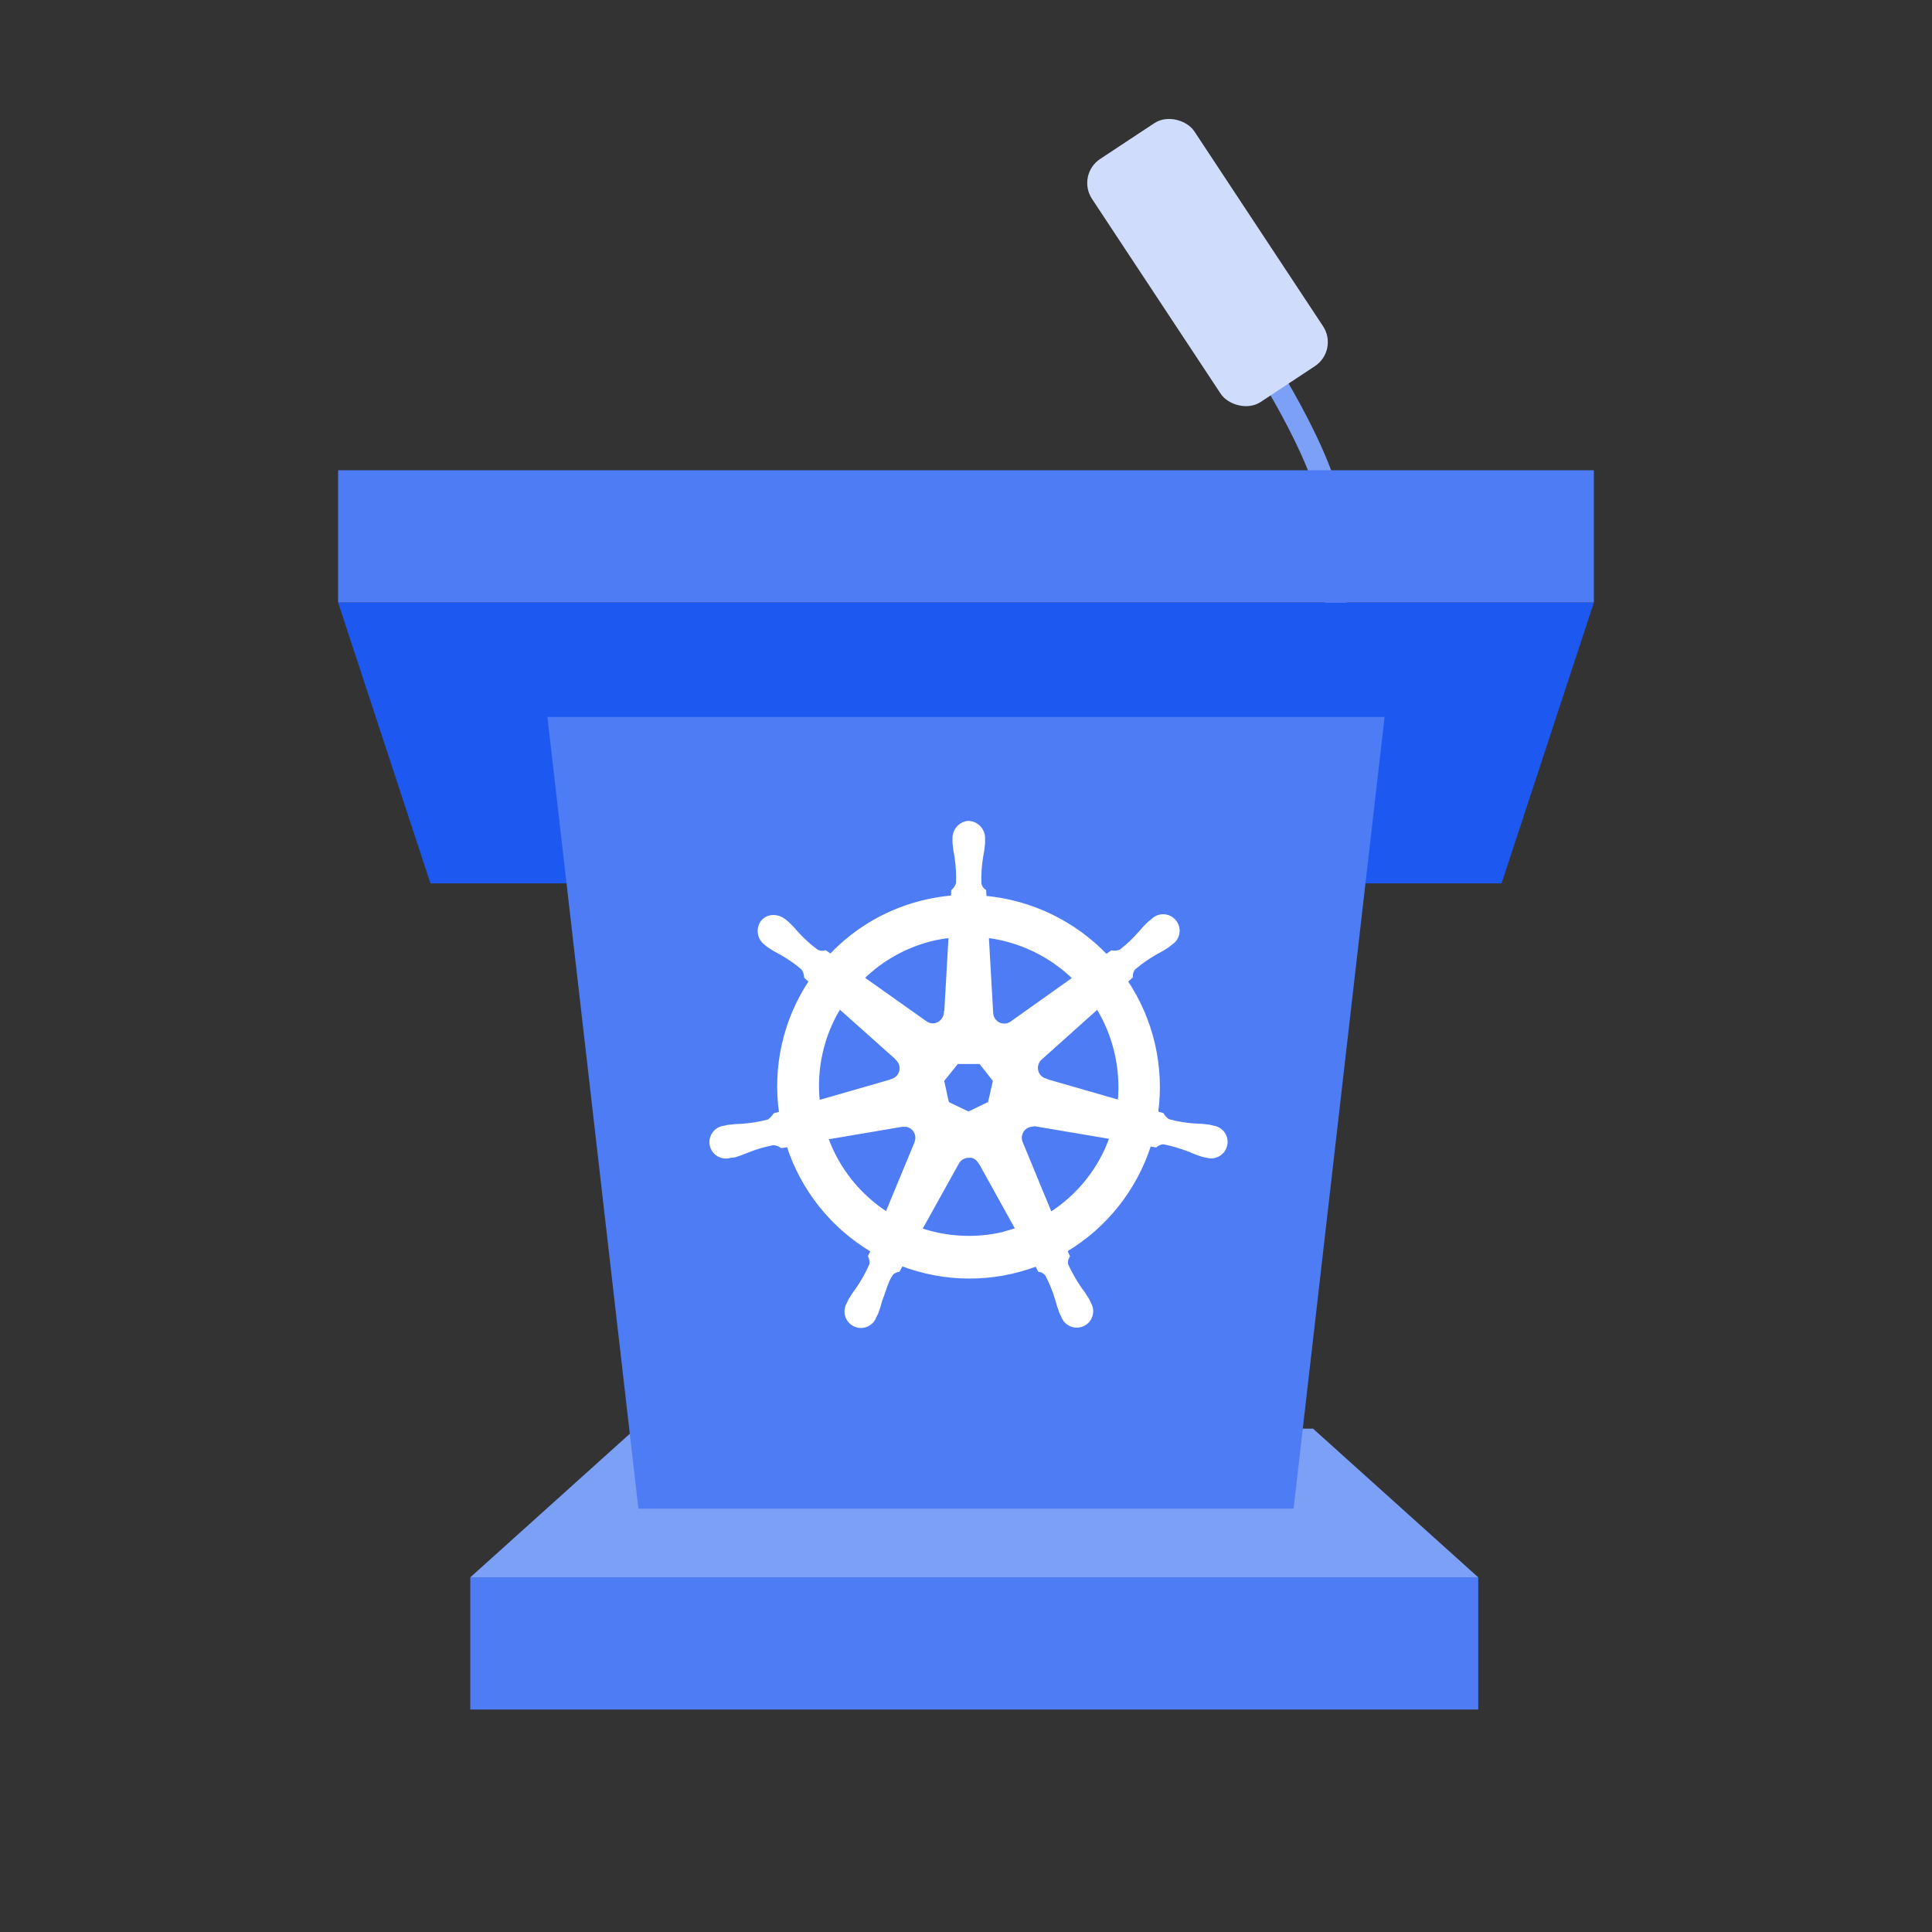 <svg width="200" height="200" viewBox="0 0 200 200" fill="none" xmlns="http://www.w3.org/2000/svg">
<rect x="0" y="0" width="200" height="200" fill="#333333" stroke="none"/>
<path d="M129.787 35.982C129.787 35.982 137.276 47.114 138.024 53.877C138.773 60.639 138.024 64.646 138.024 64.646" stroke="#7DA0F7" stroke-width="2.236"/>
<rect x="111.399" y="18.099" width="12.694" height="30.149" rx="2.982" transform="rotate(-33.443 111.399 18.099)" fill="#CFDCFC"/>
<path d="M35 62.365H165L155.441 91.444H44.559L35 62.365Z" fill="#1D59F1"/>
<rect x="35" y="48.681" width="130" height="13.684" fill="#4D7CF4"/>
<rect x="48.684" y="163.286" width="104.342" height="13.684" fill="#4D7CF4"/>
<path d="M65.79 147.891H135.921L153.026 163.286H48.684L65.79 147.891Z" fill="#7DA0F7"/>
<path d="M56.667 74.219H143.333L133.913 156.176H66.087L56.667 74.219Z" fill="#4D7CF4"/>
<path fill-rule="evenodd" clip-rule="evenodd" d="M100.28 85.155C99.407 85.217 98.745 85.965 98.791 86.837V87.265C98.832 87.749 98.904 88.228 99 88.703C99.139 89.613 99.189 90.534 99.15 91.454C99.064 91.756 98.891 92.029 98.654 92.238L98.62 92.879C97.7 92.956 96.786 93.097 95.886 93.302C92.099 94.156 88.651 96.12 85.99 98.95L85.444 98.563C85.144 98.654 84.822 98.62 84.546 98.472C83.809 97.926 83.126 97.31 82.508 96.631C82.197 96.26 81.865 95.907 81.514 95.574L81.178 95.306C80.878 95.065 80.51 94.927 80.126 94.909C79.661 94.884 79.212 95.083 78.919 95.445C78.405 96.165 78.573 97.163 79.291 97.679L79.605 97.929C80.009 98.198 80.428 98.443 80.86 98.663C81.664 99.111 82.424 99.636 83.128 100.254C83.308 100.511 83.413 100.814 83.43 101.127L83.926 101.582C81.251 105.596 80.153 110.457 80.839 115.233L80.203 115.415C80.037 115.678 79.817 115.903 79.553 116.069C78.665 116.306 77.756 116.456 76.839 116.517C76.352 116.527 75.867 116.565 75.384 116.631L74.982 116.722H74.937C74.367 116.801 73.891 117.193 73.705 117.737C73.519 118.281 73.655 118.883 74.057 119.294C74.463 119.703 75.064 119.849 75.612 119.67H75.641L76.05 119.624C76.512 119.488 76.966 119.319 77.409 119.129C78.262 118.788 79.146 118.526 80.051 118.356C80.364 118.374 80.664 118.481 80.919 118.663L81.601 118.549C83.078 123.133 86.183 127.018 90.329 129.466L90.051 130.045C90.179 130.311 90.227 130.607 90.188 130.9C89.813 131.768 89.354 132.6 88.817 133.382C88.523 133.77 88.251 134.174 88.004 134.593L87.81 135.003C87.525 135.498 87.541 136.113 87.853 136.592C88.164 137.072 88.719 137.337 89.288 137.278C89.858 137.214 90.344 136.834 90.545 136.296L90.733 135.909C90.906 135.455 91.052 134.991 91.17 134.523C91.293 134.218 91.4 133.905 91.504 133.6L91.504 133.6C91.738 132.913 91.959 132.261 92.34 131.805C92.52 131.636 92.747 131.525 92.99 131.486L93.331 130.866C97.825 132.593 102.798 132.605 107.301 130.9L107.603 131.48C107.912 131.525 108.189 131.695 108.376 131.946C108.803 132.759 109.148 133.612 109.412 134.491C109.532 134.962 109.68 135.426 109.853 135.88L110.042 136.266C110.244 136.802 110.73 137.179 111.299 137.242C111.869 137.305 112.425 137.043 112.74 136.564C113.051 136.082 113.065 135.466 112.776 134.971L112.578 134.562C112.33 134.144 112.059 133.741 111.765 133.355C111.242 132.6 110.792 131.796 110.401 130.952C110.327 130.641 110.383 130.313 110.555 130.043C110.458 129.845 110.374 129.641 110.303 129.432C114.44 126.966 117.531 123.068 118.992 118.476L119.638 118.59C119.87 118.379 120.174 118.267 120.486 118.276C121.388 118.449 122.272 118.731 123.127 119.049C123.57 119.254 124.025 119.426 124.486 119.572C124.546 119.588 124.622 119.603 124.698 119.618C124.76 119.63 124.822 119.643 124.877 119.656H124.907C125.454 119.833 126.054 119.686 126.458 119.277C126.862 118.868 127.001 118.267 126.818 117.722C126.631 117.177 126.152 116.785 125.582 116.708L125.141 116.603C124.658 116.538 124.173 116.5 123.686 116.49C122.768 116.431 121.859 116.281 120.972 116.042C120.699 115.89 120.472 115.662 120.318 115.387L119.704 115.206C120.358 110.432 119.237 105.585 116.554 101.584L117.09 101.088C117.067 100.777 117.17 100.468 117.372 100.229C118.07 99.629 118.826 99.1 119.622 98.647C120.054 98.427 120.473 98.182 120.877 97.913L121.208 97.645C121.707 97.335 121.984 96.767 121.919 96.184C121.854 95.6 121.46 95.106 120.906 94.913C120.352 94.72 119.737 94.863 119.324 95.279L118.988 95.547C118.637 95.88 118.305 96.233 117.995 96.604C117.395 97.29 116.731 97.915 116.01 98.475C115.72 98.593 115.402 98.628 115.092 98.575L114.517 98.984C111.199 95.506 106.728 93.347 101.936 92.915C101.936 92.755 101.922 92.538 101.912 92.387C101.907 92.323 101.904 92.272 101.902 92.24C101.646 92.063 101.466 91.792 101.407 91.485C101.375 90.567 101.433 89.649 101.58 88.742C101.677 88.265 101.746 87.787 101.789 87.303V86.849C101.834 85.976 101.175 85.228 100.3 85.167L100.28 85.155ZM98.385 96.898L97.931 104.838H97.897C97.874 105.329 97.585 105.747 97.142 105.983C96.699 106.22 96.174 106.149 95.778 105.86L89.266 101.246C91.339 99.21 93.939 97.794 96.774 97.157C97.306 97.043 97.842 96.957 98.381 96.898H98.385ZM111.245 101.27C108.781 98.859 105.596 97.322 102.175 96.897L102.625 104.828C102.632 105.337 102.928 105.801 103.389 106.019C103.85 106.237 104.396 106.173 104.794 105.855L111.245 101.27ZM86.902 104.233L86.902 104.233C85.091 107.184 84.312 110.654 84.69 114.096L92.332 111.898V111.875C92.803 111.745 93.171 111.366 93.28 110.886C93.389 110.407 93.228 109.904 92.857 109.581V109.547L86.902 104.233L86.904 104.231L86.902 104.233ZM115.893 114.067C116.225 110.628 115.424 107.175 113.615 104.232L113.624 104.25L107.714 109.539C107.344 109.867 107.185 110.365 107.291 110.844C107.398 111.324 107.762 111.703 108.239 111.833V111.862L115.893 114.067ZM99.059 109.96H101.496L102.985 111.851L102.444 114.215L100.255 115.267L98.061 114.215L97.545 111.851L99.059 109.96ZM107.171 116.41C107.092 116.399 106.967 116.399 106.864 116.41L106.855 116.444C106.42 116.47 106.024 116.705 105.794 117.075C105.564 117.445 105.528 117.904 105.698 118.306L108.744 125.68C111.672 123.809 113.915 121.013 115.052 117.74L107.171 116.41ZM93.629 116.444C94.075 116.451 94.486 116.681 94.73 117.053C94.973 117.426 95.011 117.894 94.837 118.304V118.333L91.809 125.648C88.911 123.791 86.71 121.029 85.54 117.79L93.352 116.465C93.439 116.456 93.527 116.456 93.616 116.465L93.629 116.444ZM101.45 120.326C101.209 119.881 100.736 119.61 100.23 119.626L100.25 119.67C99.78 119.681 99.348 119.931 99.114 120.34L95.25 127.289C98.002 128.225 100.959 128.378 103.792 127.73L105.331 127.275L101.48 120.326H101.45Z" fill="white"/>
<path d="M98.791 86.837H98.977L98.977 86.828L98.791 86.837ZM100.28 85.155L100.37 84.993L100.322 84.966L100.266 84.969L100.28 85.155ZM98.791 87.265H98.604V87.272L98.605 87.28L98.791 87.265ZM99 88.703L99.184 88.675L99.183 88.667L99 88.703ZM99.15 91.454L99.329 91.505L99.335 91.484L99.336 91.462L99.15 91.454ZM98.654 92.238L98.531 92.098L98.472 92.15L98.468 92.228L98.654 92.238ZM98.62 92.879L98.636 93.064L98.798 93.051L98.806 92.889L98.62 92.879ZM95.886 93.302L95.927 93.483L95.927 93.483L95.886 93.302ZM85.99 98.95L85.882 99.102L86.014 99.195L86.126 99.077L85.99 98.95ZM85.444 98.563L85.552 98.411L85.478 98.359L85.39 98.385L85.444 98.563ZM84.546 98.472L84.436 98.622L84.446 98.63L84.458 98.636L84.546 98.472ZM82.508 96.631L82.365 96.751L82.37 96.757L82.508 96.631ZM81.514 95.574L81.643 95.439L81.637 95.434L81.631 95.429L81.514 95.574ZM81.178 95.306L81.061 95.451L81.062 95.452L81.178 95.306ZM80.126 94.909L80.116 95.094L80.117 95.095L80.126 94.909ZM78.919 95.445L78.774 95.327L78.767 95.337L78.919 95.445ZM79.291 97.679L79.408 97.533L79.4 97.528L79.291 97.679ZM79.605 97.929L79.489 98.075L79.495 98.08L79.502 98.084L79.605 97.929ZM80.86 98.663L80.951 98.5L80.945 98.497L80.86 98.663ZM83.128 100.254L83.281 100.147L83.268 100.129L83.251 100.114L83.128 100.254ZM83.43 101.127L83.244 101.137L83.249 101.213L83.305 101.264L83.43 101.127ZM83.926 101.582L84.081 101.685L84.169 101.552L84.052 101.444L83.926 101.582ZM80.839 115.233L80.891 115.412L81.047 115.367L81.024 115.206L80.839 115.233ZM80.203 115.415L80.152 115.235L80.083 115.255L80.045 115.315L80.203 115.415ZM79.553 116.069L79.601 116.249L79.628 116.242L79.652 116.227L79.553 116.069ZM76.839 116.517L76.843 116.704L76.851 116.703L76.839 116.517ZM75.384 116.631L75.359 116.446L75.351 116.447L75.343 116.449L75.384 116.631ZM74.982 116.722V116.908H75.003L75.023 116.903L74.982 116.722ZM74.937 116.722V116.535H74.924L74.911 116.537L74.937 116.722ZM73.705 117.737L73.881 117.798L73.881 117.798L73.705 117.737ZM74.057 119.294L73.924 119.425L73.925 119.426L74.057 119.294ZM75.612 119.67V119.483H75.582L75.554 119.492L75.612 119.67ZM75.641 119.67V119.856H75.651L75.662 119.855L75.641 119.67ZM76.05 119.624L76.071 119.809L76.087 119.807L76.103 119.803L76.05 119.624ZM77.409 119.129L77.34 118.955L77.336 118.957L77.409 119.129ZM80.051 118.356L80.061 118.17L80.039 118.168L80.016 118.173L80.051 118.356ZM80.919 118.663L80.811 118.814L80.873 118.859L80.95 118.846L80.919 118.663ZM81.601 118.549L81.778 118.492L81.729 118.339L81.57 118.365L81.601 118.549ZM90.329 129.466L90.497 129.546L90.571 129.392L90.424 129.305L90.329 129.466ZM90.051 130.045L89.883 129.965L89.845 130.045L89.883 130.126L90.051 130.045ZM90.188 130.9L90.359 130.974L90.369 130.95L90.373 130.924L90.188 130.9ZM88.817 133.382L88.966 133.495L88.971 133.487L88.817 133.382ZM88.004 134.593L87.843 134.499L87.839 134.506L87.835 134.514L88.004 134.593ZM87.81 135.003L87.972 135.096L87.976 135.089L87.979 135.082L87.81 135.003ZM89.288 137.278L89.307 137.463L89.309 137.463L89.288 137.278ZM90.545 136.296L90.377 136.214L90.373 136.222L90.37 136.231L90.545 136.296ZM90.733 135.909L90.901 135.991L90.904 135.984L90.907 135.976L90.733 135.909ZM91.17 134.523L90.997 134.453L90.992 134.465L90.989 134.477L91.17 134.523ZM91.504 133.6L91.68 133.66L91.68 133.659L91.504 133.6ZM91.504 133.6L91.327 133.54L91.327 133.541L91.504 133.6ZM92.34 131.805L92.213 131.669L92.204 131.677L92.197 131.685L92.34 131.805ZM92.99 131.486L93.019 131.67L93.11 131.656L93.154 131.576L92.99 131.486ZM93.331 130.866L93.398 130.692L93.246 130.634L93.168 130.776L93.331 130.866ZM107.301 130.9L107.466 130.814L107.389 130.667L107.235 130.726L107.301 130.9ZM107.603 131.48L107.438 131.566L107.482 131.65L107.576 131.664L107.603 131.48ZM108.376 131.946L108.541 131.859L108.534 131.846L108.525 131.834L108.376 131.946ZM109.412 134.491L109.593 134.445L109.591 134.438L109.412 134.491ZM109.853 135.88L109.679 135.946L109.682 135.954L109.686 135.962L109.853 135.88ZM110.042 136.266L110.216 136.201L110.213 136.192L110.209 136.185L110.042 136.266ZM111.299 137.242L111.279 137.427L111.279 137.427L111.299 137.242ZM112.74 136.564L112.895 136.666L112.896 136.665L112.74 136.564ZM112.776 134.971L112.608 135.052L112.611 135.058L112.615 135.065L112.776 134.971ZM112.578 134.562L112.746 134.481L112.743 134.473L112.739 134.467L112.578 134.562ZM111.765 133.355L111.611 133.461L111.616 133.468L111.765 133.355ZM110.401 130.952L110.219 130.995L110.224 131.014L110.232 131.031L110.401 130.952ZM110.555 130.043L110.712 130.144L110.769 130.055L110.723 129.961L110.555 130.043ZM110.303 129.432L110.208 129.272L110.078 129.349L110.127 129.492L110.303 129.432ZM118.992 118.476L119.025 118.293L118.864 118.264L118.815 118.42L118.992 118.476ZM119.638 118.59L119.606 118.773L119.696 118.789L119.763 118.728L119.638 118.59ZM120.486 118.276L120.521 118.093L120.506 118.09L120.491 118.09L120.486 118.276ZM123.127 119.049L123.205 118.88L123.198 118.877L123.192 118.874L123.127 119.049ZM124.486 119.572L124.43 119.75L124.437 119.752L124.486 119.572ZM124.698 119.618L124.662 119.801L124.662 119.801L124.698 119.618ZM124.877 119.656L124.833 119.837L124.855 119.842H124.877V119.656ZM124.907 119.656L124.964 119.479L124.936 119.47H124.907V119.656ZM126.458 119.277L126.325 119.146L126.325 119.146L126.458 119.277ZM126.818 117.722L126.995 117.662L126.994 117.661L126.818 117.722ZM125.582 116.708L125.539 116.889L125.548 116.891L125.557 116.893L125.582 116.708ZM125.141 116.603L125.184 116.422L125.175 116.42L125.166 116.419L125.141 116.603ZM123.686 116.49L123.674 116.676L123.682 116.676L123.686 116.49ZM120.972 116.042L120.881 116.205L120.901 116.216L120.924 116.222L120.972 116.042ZM120.318 115.387L120.48 115.296L120.443 115.23L120.37 115.209L120.318 115.387ZM119.704 115.206L119.519 115.18L119.497 115.339L119.651 115.384L119.704 115.206ZM116.554 101.584L116.427 101.447L116.31 101.555L116.399 101.688L116.554 101.584ZM117.09 101.088L117.216 101.225L117.282 101.164L117.276 101.075L117.09 101.088ZM117.372 100.229L117.25 100.088L117.239 100.098L117.23 100.109L117.372 100.229ZM119.622 98.647L119.537 98.481L119.53 98.485L119.622 98.647ZM120.877 97.913L120.98 98.068L120.987 98.064L120.994 98.058L120.877 97.913ZM121.208 97.645L121.11 97.487L121.1 97.493L121.091 97.5L121.208 97.645ZM121.919 96.184L121.734 96.204L121.734 96.204L121.919 96.184ZM120.906 94.913L120.967 94.737L120.967 94.737L120.906 94.913ZM119.324 95.279L119.44 95.425L119.449 95.418L119.457 95.41L119.324 95.279ZM118.988 95.547L118.872 95.401L118.865 95.406L118.86 95.412L118.988 95.547ZM117.995 96.604L118.135 96.727L118.137 96.724L117.995 96.604ZM116.01 98.475L116.081 98.647L116.104 98.638L116.125 98.622L116.01 98.475ZM115.092 98.575L115.124 98.391L115.047 98.378L114.984 98.423L115.092 98.575ZM114.517 98.984L114.382 99.112L114.494 99.229L114.625 99.136L114.517 98.984ZM101.936 92.915H101.75V93.085L101.92 93.101L101.936 92.915ZM101.912 92.387L101.726 92.399L101.726 92.399L101.912 92.387ZM101.902 92.24L102.089 92.232L102.085 92.139L102.008 92.087L101.902 92.24ZM101.407 91.485L101.221 91.492L101.221 91.506L101.224 91.521L101.407 91.485ZM101.58 88.742L101.397 88.705L101.396 88.712L101.58 88.742ZM101.789 87.303L101.974 87.32L101.975 87.312V87.303H101.789ZM101.789 86.849L101.602 86.839V86.849H101.789ZM100.3 85.167L100.209 85.33L100.246 85.35L100.287 85.353L100.3 85.167ZM97.931 104.838V105.024H98.107L98.117 104.848L97.931 104.838ZM98.385 96.898L98.571 96.909L98.583 96.712H98.385V96.898ZM97.897 104.838V104.651H97.719L97.71 104.829L97.897 104.838ZM97.142 105.983L97.23 106.148L97.23 106.148L97.142 105.983ZM95.778 105.86L95.888 105.71L95.886 105.708L95.778 105.86ZM89.266 101.246L89.135 101.113L88.976 101.269L89.158 101.398L89.266 101.246ZM96.774 97.157L96.735 96.975L96.733 96.975L96.774 97.157ZM98.381 96.898V96.712H98.371L98.36 96.713L98.381 96.898ZM102.175 96.897L102.198 96.712L101.976 96.685L101.989 96.908L102.175 96.897ZM111.245 101.27L111.353 101.422L111.534 101.293L111.375 101.137L111.245 101.27ZM102.625 104.828L102.812 104.825L102.811 104.817L102.625 104.828ZM103.389 106.019L103.469 105.85L103.469 105.85L103.389 106.019ZM104.794 105.855L104.686 105.703L104.677 105.71L104.794 105.855ZM86.902 104.233L86.77 104.101L86.631 104.241L86.778 104.372L86.902 104.233ZM84.69 114.096L84.505 114.116L84.529 114.336L84.742 114.275L84.69 114.096ZM92.332 111.898L92.384 112.077L92.519 112.038V111.898H92.332ZM92.332 111.875L92.283 111.695L92.146 111.733V111.875H92.332ZM93.28 110.886L93.098 110.845L93.098 110.845L93.28 110.886ZM92.857 109.581H92.671V109.666L92.735 109.722L92.857 109.581ZM92.857 109.547H93.044V109.464L92.981 109.408L92.857 109.547ZM86.904 104.231L87.063 104.328L86.772 104.099L86.904 104.231ZM113.615 104.232L113.774 104.134L113.448 104.315L113.615 104.232ZM115.893 114.067L115.841 114.246L116.057 114.308L116.078 114.085L115.893 114.067ZM113.624 104.25L113.748 104.389L113.854 104.294L113.791 104.167L113.624 104.25ZM107.714 109.539L107.838 109.679L107.839 109.678L107.714 109.539ZM107.291 110.844L107.11 110.885L107.11 110.885L107.291 110.844ZM108.239 111.833H108.426V111.69L108.288 111.653L108.239 111.833ZM108.239 111.862H108.053V112.003L108.188 112.042L108.239 111.862ZM101.496 109.96L101.642 109.844L101.586 109.773H101.496V109.96ZM99.059 109.96V109.773H98.97L98.914 109.843L99.059 109.96ZM102.985 111.851L103.166 111.892L103.186 111.806L103.131 111.736L102.985 111.851ZM102.444 114.215L102.524 114.383L102.605 114.344L102.625 114.256L102.444 114.215ZM100.255 115.267L100.174 115.435L100.255 115.474L100.336 115.435L100.255 115.267ZM98.061 114.215L97.879 114.254L97.899 114.343L97.981 114.383L98.061 114.215ZM97.545 111.851L97.4 111.734L97.344 111.804L97.363 111.891L97.545 111.851ZM106.864 116.41L106.844 116.225L106.717 116.239L106.684 116.362L106.864 116.41ZM107.171 116.41L107.202 116.226L107.197 116.226L107.171 116.41ZM106.855 116.444L106.866 116.63L107.001 116.623L107.035 116.492L106.855 116.444ZM105.794 117.075L105.952 117.174L105.952 117.174L105.794 117.075ZM105.698 118.306L105.87 118.235L105.87 118.233L105.698 118.306ZM108.744 125.68L108.572 125.751L108.657 125.957L108.844 125.837L108.744 125.68ZM115.052 117.74L115.228 117.801L115.3 117.593L115.083 117.556L115.052 117.74ZM94.73 117.053L94.886 116.952L94.886 116.952L94.73 117.053ZM93.629 116.444L93.632 116.258L93.531 116.256L93.474 116.341L93.629 116.444ZM94.837 118.304L94.665 118.23L94.65 118.265V118.304H94.837ZM94.837 118.333L95.009 118.404L95.023 118.37V118.333H94.837ZM91.809 125.648L91.708 125.805L91.896 125.925L91.981 125.719L91.809 125.648ZM85.54 117.79L85.509 117.606L85.289 117.643L85.365 117.853L85.54 117.79ZM93.352 116.465L93.333 116.279L93.321 116.281L93.352 116.465ZM93.616 116.465L93.597 116.65L93.709 116.662L93.771 116.568L93.616 116.465ZM100.23 119.626L100.224 119.44L99.94 119.449L100.061 119.706L100.23 119.626ZM101.45 120.326L101.287 120.415L101.34 120.513H101.45V120.326ZM100.25 119.67L100.255 119.856L100.541 119.849L100.419 119.59L100.25 119.67ZM99.114 120.34L98.952 120.247L98.951 120.249L99.114 120.34ZM95.25 127.289L95.087 127.198L94.978 127.393L95.19 127.465L95.25 127.289ZM103.792 127.73L103.833 127.912L103.844 127.908L103.792 127.73ZM105.331 127.275L105.383 127.454L105.606 127.388L105.494 127.185L105.331 127.275ZM101.48 120.326L101.643 120.236L101.59 120.14H101.48V120.326ZM98.977 86.828C98.937 86.056 99.521 85.395 100.293 85.341L100.266 84.969C99.292 85.038 98.554 85.873 98.605 86.847L98.977 86.828ZM98.977 87.265V86.837H98.604V87.265H98.977ZM99.183 88.667C99.088 88.197 99.017 87.725 98.977 87.249L98.605 87.28C98.647 87.773 98.721 88.259 98.817 88.74L99.183 88.667ZM99.336 91.462C99.376 90.53 99.325 89.597 99.184 88.675L98.816 88.732C98.953 89.629 99.003 90.538 98.964 91.446L99.336 91.462ZM98.778 92.377C99.041 92.145 99.233 91.842 99.329 91.505L98.971 91.402C98.894 91.67 98.741 91.912 98.531 92.098L98.778 92.377ZM98.806 92.889L98.841 92.248L98.468 92.228L98.434 92.869L98.806 92.889ZM95.927 93.483C96.819 93.281 97.724 93.141 98.636 93.064L98.605 92.693C97.676 92.771 96.753 92.913 95.845 93.12L95.927 93.483ZM86.126 99.077C88.761 96.275 92.177 94.33 95.927 93.483L95.845 93.12C92.022 93.983 88.541 95.965 85.854 98.822L86.126 99.077ZM85.337 98.715L85.882 99.102L86.097 98.798L85.552 98.411L85.337 98.715ZM84.458 98.636C84.776 98.807 85.15 98.847 85.498 98.742L85.39 98.385C85.138 98.461 84.867 98.433 84.635 98.308L84.458 98.636ZM82.37 96.757C82.996 97.444 83.688 98.069 84.436 98.622L84.657 98.323C83.929 97.784 83.255 97.175 82.645 96.506L82.37 96.757ZM81.386 95.71C81.732 96.038 82.059 96.385 82.365 96.751L82.651 96.512C82.335 96.135 81.999 95.777 81.643 95.439L81.386 95.71ZM81.062 95.452L81.398 95.72L81.631 95.429L81.294 95.16L81.062 95.452ZM80.117 95.095C80.462 95.111 80.792 95.235 81.061 95.451L81.295 95.161C80.964 94.895 80.558 94.742 80.135 94.722L80.117 95.095ZM79.064 95.562C79.319 95.247 79.71 95.073 80.116 95.094L80.135 94.722C79.611 94.695 79.105 94.919 78.774 95.328L79.064 95.562ZM79.4 97.528C78.765 97.071 78.617 96.189 79.07 95.553L78.767 95.337C78.193 96.141 78.382 97.255 79.183 97.831L79.4 97.528ZM79.721 97.783L79.408 97.533L79.175 97.825L79.489 98.075L79.721 97.783ZM80.945 98.497C80.519 98.28 80.106 98.039 79.708 97.774L79.502 98.084C79.912 98.357 80.337 98.606 80.775 98.829L80.945 98.497ZM83.251 100.114C82.536 99.487 81.766 98.954 80.95 98.501L80.769 98.826C81.563 99.268 82.311 99.785 83.005 100.394L83.251 100.114ZM83.617 101.117C83.597 100.769 83.481 100.433 83.281 100.147L82.976 100.361C83.136 100.59 83.229 100.859 83.244 101.137L83.617 101.117ZM84.052 101.444L83.556 100.99L83.305 101.264L83.8 101.719L84.052 101.444ZM81.024 115.206C80.344 110.476 81.431 105.661 84.081 101.685L83.771 101.478C81.07 105.531 79.962 110.439 80.655 115.259L81.024 115.206ZM80.254 115.594L80.891 115.412L80.788 115.054L80.152 115.235L80.254 115.594ZM79.652 116.227C79.941 116.045 80.181 115.8 80.361 115.514L80.045 115.315C79.893 115.557 79.692 115.761 79.454 115.912L79.652 116.227ZM76.851 116.703C77.78 116.641 78.701 116.49 79.601 116.249L79.505 115.889C78.629 116.123 77.732 116.271 76.827 116.331L76.851 116.703ZM75.41 116.815C75.885 116.75 76.363 116.713 76.843 116.703L76.835 116.331C76.341 116.341 75.849 116.379 75.359 116.446L75.41 116.815ZM75.023 116.903L75.425 116.812L75.343 116.449L74.941 116.54L75.023 116.903ZM74.937 116.908H74.982V116.535H74.937V116.908ZM73.881 117.798C74.044 117.32 74.463 116.975 74.962 116.906L74.911 116.537C74.272 116.626 73.737 117.067 73.529 117.677L73.881 117.798ZM74.19 119.164C73.838 118.803 73.718 118.275 73.881 117.798L73.529 117.677C73.32 118.287 73.473 118.963 73.924 119.425L74.19 119.164ZM75.554 119.492C75.073 119.65 74.545 119.522 74.189 119.163L73.925 119.426C74.38 119.885 75.055 120.048 75.67 119.847L75.554 119.492ZM75.641 119.483H75.612V119.856H75.641V119.483ZM76.03 119.439L75.621 119.484L75.662 119.855L76.071 119.809L76.03 119.439ZM77.336 118.957C76.898 119.146 76.451 119.311 75.998 119.445L76.103 119.803C76.573 119.664 77.034 119.493 77.483 119.3L77.336 118.957ZM80.016 118.173C79.099 118.345 78.203 118.61 77.34 118.956L77.479 119.302C78.32 118.965 79.193 118.707 80.085 118.539L80.016 118.173ZM81.027 118.511C80.744 118.309 80.41 118.19 80.061 118.17L80.04 118.542C80.318 118.558 80.584 118.653 80.811 118.814L81.027 118.511ZM81.57 118.365L80.888 118.479L80.95 118.846L81.631 118.733L81.57 118.365ZM90.424 129.305C86.317 126.881 83.242 123.033 81.778 118.492L81.423 118.606C82.915 123.234 86.049 127.155 90.234 129.626L90.424 129.305ZM90.22 130.126L90.497 129.546L90.161 129.385L89.883 129.965L90.22 130.126ZM90.373 130.924C90.416 130.595 90.362 130.263 90.219 129.965L89.883 130.126C89.995 130.359 90.037 130.619 90.003 130.876L90.373 130.924ZM88.971 133.487C89.514 132.696 89.979 131.853 90.359 130.974L90.017 130.826C89.647 131.683 89.193 132.505 88.664 133.277L88.971 133.487ZM88.164 134.688C88.408 134.275 88.676 133.877 88.966 133.495L88.669 133.269C88.37 133.663 88.094 134.073 87.843 134.499L88.164 134.688ZM87.979 135.082L88.172 134.673L87.835 134.514L87.642 134.923L87.979 135.082ZM88.009 136.491C87.735 136.07 87.721 135.531 87.972 135.096L87.649 134.91C87.328 135.466 87.346 136.155 87.696 136.694L88.009 136.491ZM89.268 137.092C88.769 137.145 88.282 136.912 88.009 136.491L87.696 136.694C88.046 137.233 88.668 137.53 89.307 137.463L89.268 137.092ZM90.37 136.231C90.194 136.703 89.768 137.036 89.267 137.093L89.309 137.463C89.949 137.391 90.494 136.965 90.719 136.361L90.37 136.231ZM90.566 135.828L90.377 136.214L90.712 136.378L90.901 135.991L90.566 135.828ZM90.989 134.477C90.873 134.939 90.729 135.396 90.559 135.843L90.907 135.976C91.083 135.514 91.231 135.044 91.35 134.569L90.989 134.477ZM91.327 133.54C91.223 133.846 91.118 134.153 90.997 134.453L91.342 134.593C91.469 134.282 91.576 133.964 91.68 133.66L91.327 133.54ZM91.327 133.541L91.327 133.541L91.68 133.659L91.68 133.659L91.327 133.541ZM92.197 131.685C91.79 132.174 91.558 132.862 91.327 133.54L91.68 133.66C91.917 132.963 92.129 132.348 92.483 131.924L92.197 131.685ZM92.961 131.302C92.681 131.346 92.42 131.474 92.213 131.669L92.468 131.94C92.62 131.797 92.812 131.703 93.019 131.67L92.961 131.302ZM93.168 130.776L92.827 131.397L93.154 131.576L93.495 130.956L93.168 130.776ZM107.235 130.726C102.775 132.415 97.849 132.403 93.398 130.692L93.264 131.04C97.801 132.784 102.821 132.796 107.367 131.074L107.235 130.726ZM107.768 131.393L107.466 130.814L107.135 130.986L107.438 131.566L107.768 131.393ZM108.525 131.834C108.31 131.546 107.99 131.348 107.63 131.295L107.576 131.664C107.834 131.702 108.068 131.845 108.226 132.057L108.525 131.834ZM109.591 134.438C109.324 133.547 108.974 132.683 108.541 131.859L108.211 132.032C108.632 132.835 108.973 133.676 109.234 134.545L109.591 134.438ZM110.027 135.813C109.856 135.366 109.711 134.909 109.593 134.445L109.232 134.537C109.353 135.015 109.503 135.486 109.679 135.946L110.027 135.813ZM110.209 136.185L110.021 135.798L109.686 135.962L109.874 136.348L110.209 136.185ZM111.32 137.057C110.82 137.002 110.394 136.671 110.216 136.201L109.867 136.332C110.094 136.934 110.64 137.357 111.279 137.427L111.32 137.057ZM112.584 136.462C112.308 136.882 111.82 137.112 111.32 137.057L111.279 137.427C111.918 137.498 112.543 137.204 112.895 136.666L112.584 136.462ZM112.615 135.065C112.869 135.5 112.856 136.04 112.583 136.463L112.896 136.665C113.246 136.124 113.261 135.433 112.937 134.877L112.615 135.065ZM112.41 134.643L112.608 135.052L112.944 134.89L112.746 134.481L112.41 134.643ZM111.616 133.468C111.906 133.848 112.174 134.245 112.418 134.657L112.739 134.467C112.487 134.043 112.211 133.634 111.913 133.242L111.616 133.468ZM110.232 131.031C110.627 131.882 111.082 132.696 111.611 133.461L111.918 133.249C111.402 132.504 110.957 131.709 110.57 130.874L110.232 131.031ZM110.398 129.943C110.199 130.255 110.134 130.635 110.219 130.995L110.582 130.909C110.52 130.647 110.567 130.371 110.712 130.144L110.398 129.943ZM110.127 129.492C110.2 129.708 110.288 129.92 110.388 130.125L110.723 129.961C110.629 129.77 110.548 129.573 110.48 129.372L110.127 129.492ZM118.815 118.42C117.367 122.968 114.305 126.829 110.208 129.272L110.399 129.592C114.574 127.102 117.695 123.167 119.17 118.533L118.815 118.42ZM119.67 118.406L119.025 118.293L118.96 118.66L119.606 118.773L119.67 118.406ZM120.491 118.09C120.132 118.079 119.78 118.208 119.512 118.452L119.763 118.728C119.959 118.549 120.217 118.455 120.48 118.463L120.491 118.09ZM123.192 118.874C122.332 118.554 121.437 118.269 120.521 118.093L120.451 118.459C121.339 118.629 122.212 118.907 123.062 119.224L123.192 118.874ZM124.542 119.394C124.088 119.251 123.64 119.081 123.205 118.88L123.049 119.218C123.5 119.426 123.962 119.602 124.43 119.75L124.542 119.394ZM124.734 119.435C124.656 119.42 124.587 119.406 124.535 119.392L124.437 119.752C124.505 119.77 124.587 119.786 124.662 119.801L124.734 119.435ZM124.921 119.475C124.861 119.46 124.795 119.447 124.734 119.435L124.662 119.801C124.724 119.813 124.783 119.825 124.833 119.837L124.921 119.475ZM124.907 119.47H124.877V119.842H124.907V119.47ZM126.325 119.146C125.97 119.505 125.444 119.634 124.964 119.479L124.849 119.833C125.463 120.032 126.137 119.867 126.59 119.408L126.325 119.146ZM126.641 117.781C126.802 118.259 126.68 118.787 126.325 119.146L126.59 119.408C127.044 118.949 127.2 118.274 126.995 117.662L126.641 117.781ZM125.557 116.893C126.057 116.96 126.477 117.304 126.642 117.782L126.994 117.661C126.784 117.05 126.247 116.61 125.606 116.523L125.557 116.893ZM125.098 116.785L125.539 116.889L125.625 116.527L125.184 116.422L125.098 116.785ZM123.682 116.676C124.162 116.686 124.64 116.723 125.115 116.788L125.166 116.419C124.676 116.352 124.184 116.313 123.69 116.303L123.682 116.676ZM120.924 116.222C121.822 116.464 122.743 116.616 123.674 116.676L123.698 116.304C122.792 116.245 121.895 116.097 121.021 115.862L120.924 116.222ZM120.155 115.479C120.326 115.783 120.578 116.035 120.881 116.205L121.063 115.879C120.821 115.744 120.618 115.541 120.48 115.296L120.155 115.479ZM119.651 115.384L120.265 115.566L120.37 115.209L119.757 115.027L119.651 115.384ZM116.399 101.688C119.057 105.651 120.167 110.452 119.519 115.18L119.888 115.231C120.549 110.412 119.417 105.519 116.708 101.48L116.399 101.688ZM116.964 100.952L116.427 101.447L116.68 101.721L117.216 101.225L116.964 100.952ZM117.23 100.109C116.996 100.384 116.878 100.741 116.904 101.102L117.276 101.075C117.257 100.813 117.343 100.552 117.514 100.35L117.23 100.109ZM119.53 98.485C118.724 98.944 117.957 99.48 117.25 100.088L117.493 100.371C118.182 99.779 118.929 99.256 119.714 98.809L119.53 98.485ZM120.773 97.758C120.376 98.023 119.963 98.264 119.537 98.481L119.707 98.813C120.145 98.59 120.57 98.341 120.98 98.068L120.773 97.758ZM121.091 97.5L120.76 97.768L120.994 98.058L121.326 97.79L121.091 97.5ZM121.734 96.204C121.79 96.716 121.548 97.215 121.11 97.487L121.307 97.803C121.866 97.456 122.177 96.818 122.104 96.163L121.734 96.204ZM120.845 95.089C121.331 95.258 121.677 95.692 121.734 96.204L122.104 96.163C122.032 95.508 121.59 94.954 120.967 94.737L120.845 95.089ZM119.457 95.41C119.819 95.045 120.359 94.92 120.845 95.089L120.967 94.737C120.346 94.521 119.655 94.68 119.192 95.148L119.457 95.41ZM119.104 95.693L119.44 95.425L119.208 95.133L118.872 95.401L119.104 95.693ZM118.137 96.724C118.444 96.358 118.77 96.01 119.116 95.682L118.86 95.412C118.503 95.75 118.167 96.108 117.852 96.484L118.137 96.724ZM116.125 98.622C116.854 98.055 117.527 97.422 118.135 96.727L117.854 96.481C117.262 97.159 116.607 97.776 115.896 98.327L116.125 98.622ZM115.061 98.758C115.404 98.817 115.758 98.779 116.081 98.647L115.94 98.302C115.682 98.407 115.399 98.438 115.124 98.391L115.061 98.758ZM114.625 99.136L115.2 98.727L114.984 98.423L114.409 98.832L114.625 99.136ZM101.92 93.101C106.666 93.528 111.095 95.668 114.382 99.112L114.652 98.855C111.302 95.345 106.79 93.165 101.953 92.73L101.92 93.101ZM101.726 92.399C101.736 92.553 101.75 92.763 101.75 92.915H102.123C102.123 92.747 102.108 92.523 102.097 92.374L101.726 92.399ZM101.716 92.248C101.718 92.282 101.721 92.337 101.726 92.399L102.097 92.374C102.093 92.309 102.09 92.261 102.089 92.232L101.716 92.248ZM101.224 91.521C101.292 91.876 101.5 92.189 101.797 92.393L102.008 92.087C101.791 91.936 101.64 91.708 101.59 91.45L101.224 91.521ZM101.396 88.712C101.247 89.631 101.189 90.562 101.221 91.492L101.593 91.479C101.562 90.573 101.619 89.666 101.764 88.772L101.396 88.712ZM101.603 87.287C101.561 87.764 101.493 88.235 101.397 88.705L101.762 88.779C101.861 88.295 101.931 87.811 101.974 87.32L101.603 87.287ZM101.602 86.849V87.303H101.975V86.849H101.602ZM100.287 85.353C101.061 85.407 101.643 86.067 101.603 86.839L101.975 86.858C102.026 85.884 101.29 85.049 100.313 84.981L100.287 85.353ZM100.189 85.318L100.209 85.33L100.391 85.004L100.37 84.993L100.189 85.318ZM98.117 104.848L98.571 96.909L98.199 96.887L97.745 104.827L98.117 104.848ZM97.897 105.024H97.931V104.651H97.897V105.024ZM97.23 106.148C97.725 105.884 98.057 105.41 98.083 104.846L97.71 104.829C97.691 105.247 97.446 105.61 97.054 105.819L97.23 106.148ZM95.668 106.011C96.114 106.336 96.715 106.422 97.23 106.148L97.054 105.819C96.682 106.017 96.234 105.962 95.888 105.71L95.668 106.011ZM89.158 101.398L95.67 106.012L95.886 105.708L89.374 101.094L89.158 101.398ZM96.733 96.975C93.864 97.62 91.233 99.053 89.135 101.113L89.397 101.379C91.445 99.368 94.014 97.968 96.815 97.339L96.733 96.975ZM98.36 96.713C97.816 96.772 97.273 96.86 96.735 96.975L96.813 97.339C97.338 97.227 97.869 97.141 98.401 97.083L98.36 96.713ZM98.385 96.712H98.381V97.084H98.385V96.712ZM102.152 97.082C105.533 97.502 108.679 99.02 111.114 101.404L111.375 101.137C108.882 98.697 105.66 97.142 102.198 96.712L102.152 97.082ZM102.811 104.817L102.361 96.886L101.989 96.908L102.439 104.838L102.811 104.817ZM103.469 105.85C103.072 105.663 102.817 105.264 102.812 104.825L102.439 104.83C102.447 105.41 102.783 105.938 103.309 106.187L103.469 105.85ZM104.677 105.71C104.335 105.983 103.866 106.038 103.469 105.85L103.309 106.187C103.835 106.436 104.457 106.363 104.91 106.001L104.677 105.71ZM111.137 101.119L104.686 105.703L104.902 106.007L111.353 101.422L111.137 101.119ZM87.026 104.094L87.026 104.094L86.778 104.372L86.778 104.373L87.026 104.094ZM84.875 114.075C84.502 110.675 85.271 107.246 87.061 104.331L86.744 104.136C84.91 107.122 84.122 110.633 84.505 114.116L84.875 114.075ZM92.281 111.719L84.639 113.917L84.742 114.275L92.384 112.077L92.281 111.719ZM92.146 111.875V111.898H92.519V111.875H92.146ZM93.098 110.845C93.005 111.257 92.688 111.584 92.283 111.695L92.382 112.055C92.918 111.907 93.337 111.475 93.462 110.927L93.098 110.845ZM92.735 109.722C93.053 109.999 93.192 110.431 93.098 110.845L93.462 110.927C93.586 110.382 93.402 109.809 92.98 109.441L92.735 109.722ZM92.671 109.547V109.581H93.044V109.547H92.671ZM86.778 104.373L92.733 109.686L92.981 109.408L87.026 104.094L86.778 104.373ZM86.745 104.133L86.744 104.136L87.061 104.331L87.063 104.328L86.745 104.133ZM87.034 104.365L87.036 104.362L86.772 104.099L86.77 104.101L87.034 104.365ZM113.456 104.329C115.244 107.238 116.035 110.651 115.707 114.049L116.078 114.085C116.414 110.606 115.604 107.112 113.774 104.134L113.456 104.329ZM113.791 104.167L113.782 104.149L113.448 104.315L113.457 104.333L113.791 104.167ZM107.839 109.678L113.748 104.389L113.5 104.111L107.59 109.401L107.839 109.678ZM107.473 110.804C107.381 110.39 107.518 109.961 107.838 109.679L107.591 109.4C107.169 109.772 106.988 110.339 107.11 110.885L107.473 110.804ZM108.288 111.653C107.877 111.541 107.565 111.215 107.473 110.804L107.11 110.885C107.232 111.432 107.647 111.865 108.191 112.013L108.288 111.653ZM108.426 111.862V111.833H108.053V111.862H108.426ZM115.944 113.888L108.291 111.683L108.188 112.042L115.841 114.246L115.944 113.888ZM101.496 109.773H99.059V110.146H101.496V109.773ZM103.131 111.736L101.642 109.844L101.349 110.075L102.838 111.966L103.131 111.736ZM102.625 114.256L103.166 111.892L102.803 111.809L102.262 114.173L102.625 114.256ZM100.336 115.435L102.524 114.383L102.363 114.047L100.174 115.099L100.336 115.435ZM97.981 114.383L100.174 115.435L100.335 115.099L98.142 114.047L97.981 114.383ZM97.363 111.891L97.879 114.254L98.243 114.175L97.727 111.811L97.363 111.891ZM98.914 109.843L97.4 111.734L97.691 111.967L99.205 110.076L98.914 109.843ZM106.885 116.595C106.976 116.585 107.084 116.586 107.145 116.595L107.197 116.226C107.099 116.212 106.957 116.212 106.844 116.225L106.885 116.595ZM107.035 116.492L107.044 116.458L106.684 116.362L106.675 116.396L107.035 116.492ZM105.952 117.174C106.151 116.855 106.491 116.652 106.866 116.63L106.844 116.258C106.349 116.287 105.898 116.555 105.636 116.977L105.952 117.174ZM105.87 118.233C105.723 117.888 105.754 117.492 105.952 117.174L105.636 116.977C105.374 117.399 105.333 117.921 105.527 118.379L105.87 118.233ZM108.916 125.609L105.87 118.235L105.526 118.377L108.572 125.751L108.916 125.609ZM114.876 117.679C113.753 120.911 111.537 123.674 108.644 125.523L108.844 125.837C111.806 123.944 114.077 121.115 115.228 117.801L114.876 117.679ZM107.14 116.594L115.021 117.924L115.083 117.556L107.202 116.226L107.14 116.594ZM94.886 116.952C94.609 116.528 94.141 116.266 93.632 116.258L93.627 116.631C94.01 116.636 94.364 116.834 94.574 117.155L94.886 116.952ZM95.008 118.377C95.207 117.911 95.163 117.377 94.886 116.952L94.574 117.155C94.782 117.475 94.816 117.878 94.665 118.23L95.008 118.377ZM95.023 118.333V118.304H94.65V118.333H95.023ZM91.981 125.719L95.009 118.404L94.664 118.262L91.637 125.576L91.981 125.719ZM85.365 117.853C86.549 121.131 88.775 123.925 91.708 125.805L91.909 125.491C89.046 123.656 86.872 120.927 85.715 117.727L85.365 117.853ZM93.321 116.281L85.509 117.606L85.571 117.974L93.383 116.648L93.321 116.281ZM93.635 116.279C93.534 116.269 93.432 116.269 93.333 116.279L93.372 116.65C93.445 116.642 93.521 116.642 93.597 116.65L93.635 116.279ZM93.474 116.341L93.461 116.361L93.771 116.568L93.785 116.548L93.474 116.341ZM100.236 119.813C100.672 119.799 101.078 120.032 101.287 120.415L101.614 120.237C101.339 119.73 100.801 119.422 100.224 119.44L100.236 119.813ZM100.419 119.59L100.398 119.547L100.061 119.706L100.082 119.749L100.419 119.59ZM99.275 120.433C99.476 120.082 99.847 119.866 100.255 119.856L100.246 119.483C99.712 119.496 99.219 119.78 98.952 120.247L99.275 120.433ZM95.412 127.379L99.277 120.431L98.951 120.249L95.087 127.198L95.412 127.379ZM103.75 127.548C100.952 128.188 98.03 128.038 95.31 127.112L95.19 127.465C97.975 128.413 100.967 128.567 103.833 127.911L103.75 127.548ZM105.278 127.096L103.739 127.551L103.844 127.908L105.383 127.454L105.278 127.096ZM101.317 120.417L105.168 127.365L105.494 127.185L101.643 120.236L101.317 120.417ZM101.45 120.513H101.48V120.14H101.45V120.513Z" fill="white"/>
</svg>

